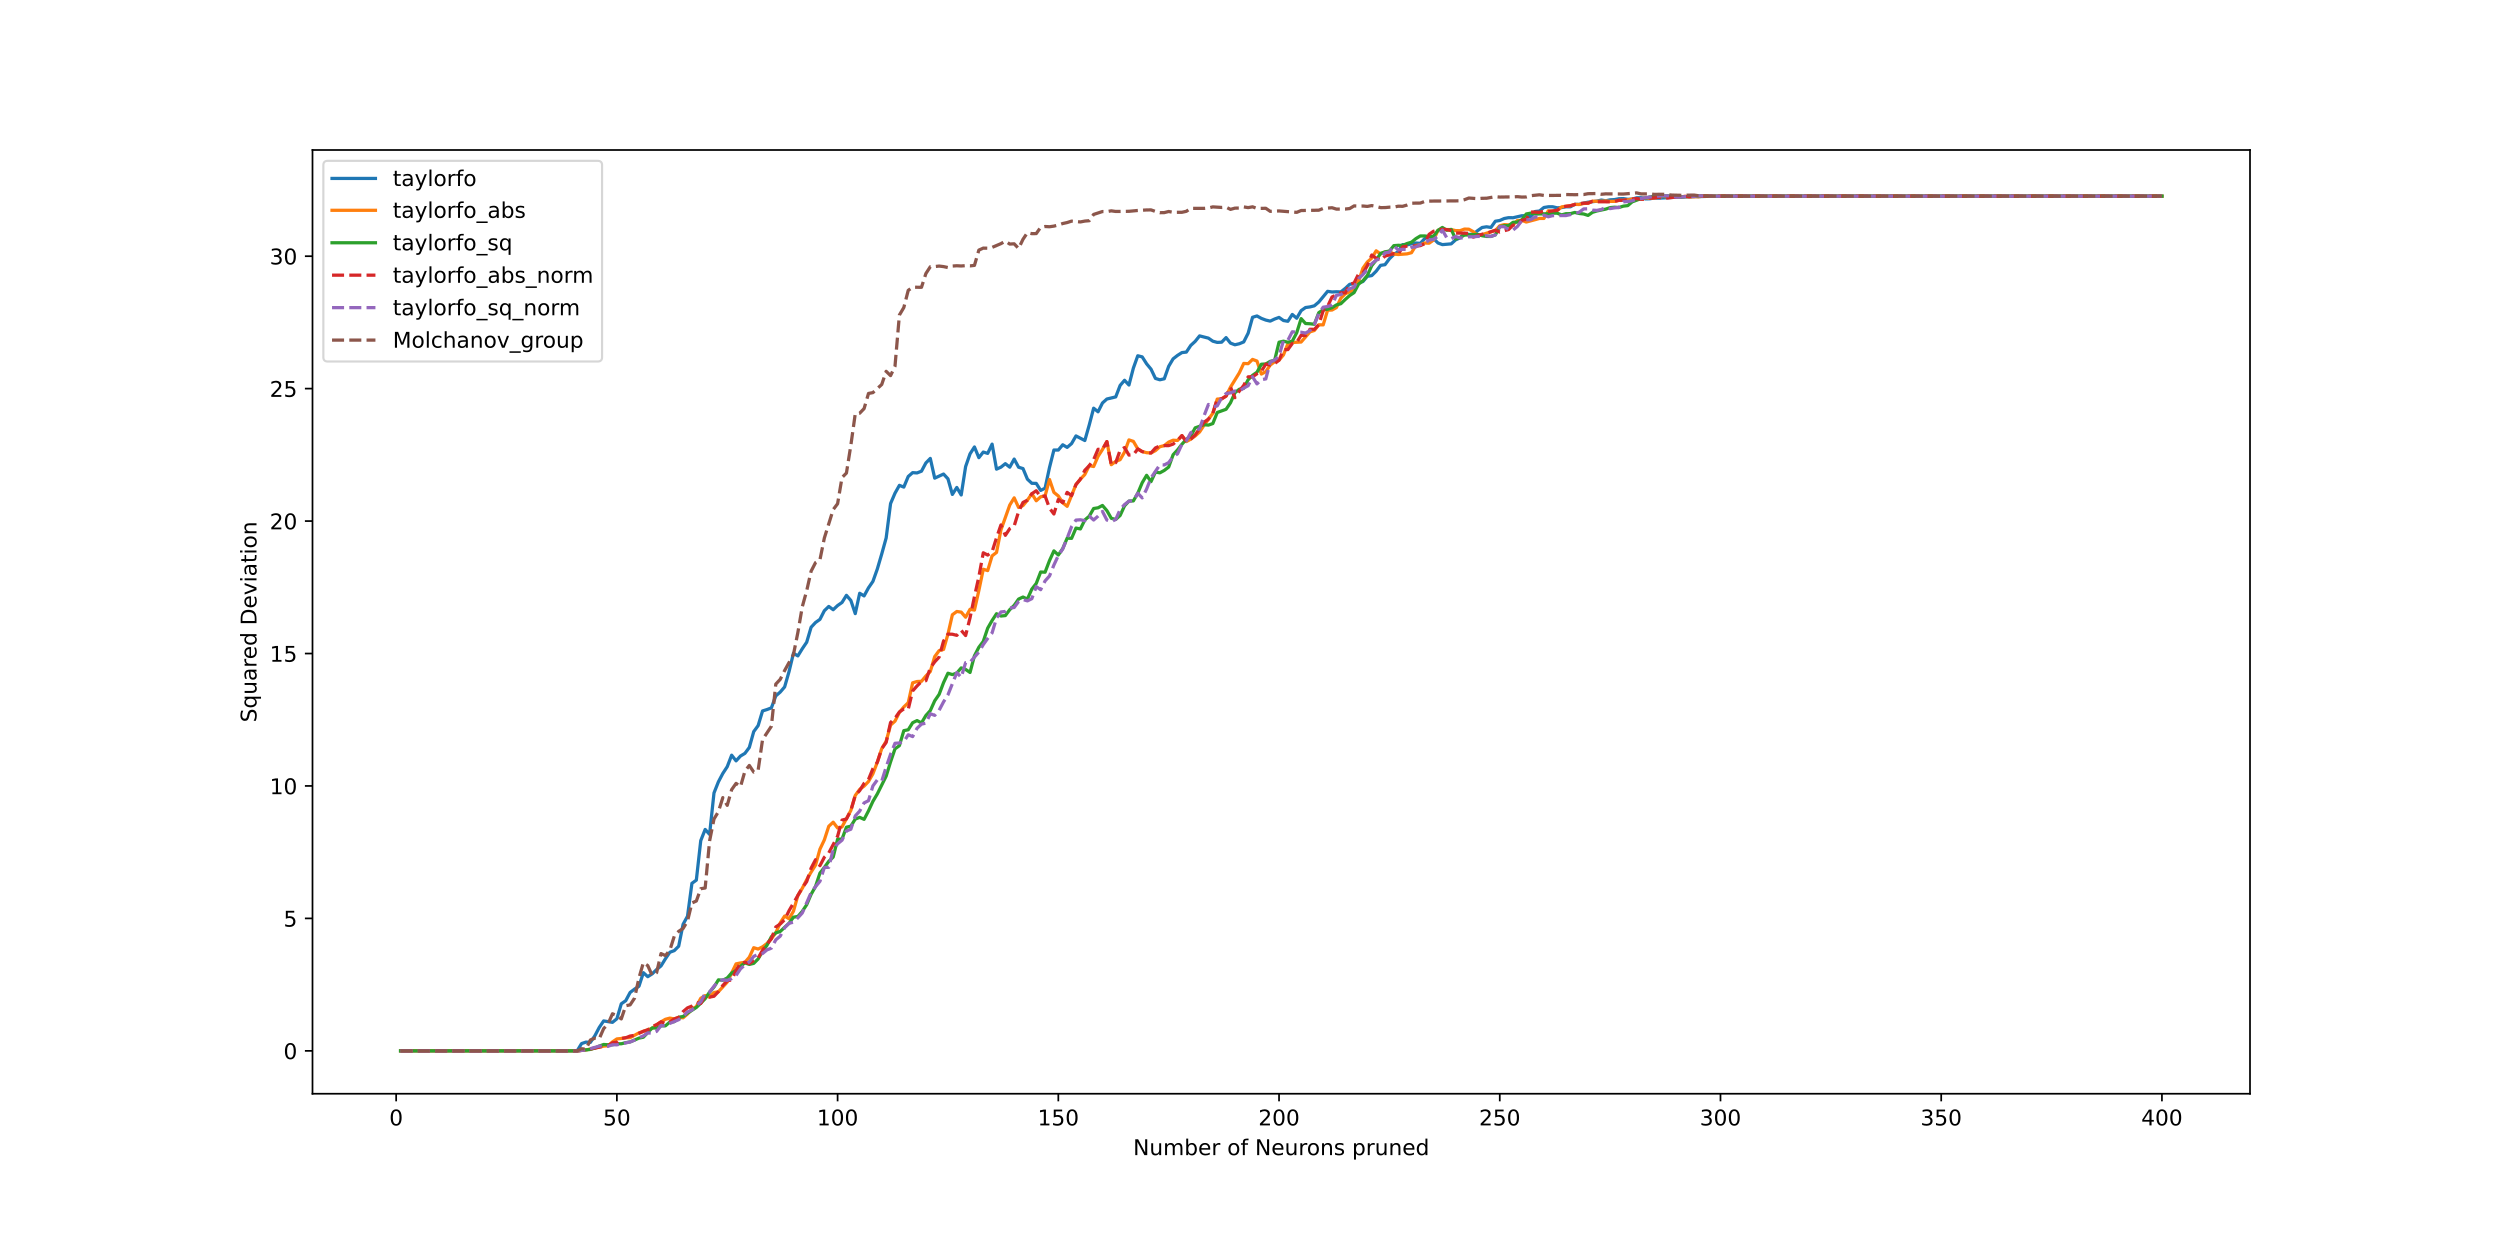 <?xml version="1.0" encoding="utf-8" standalone="no"?>
<!DOCTYPE svg PUBLIC "-//W3C//DTD SVG 1.1//EN"
  "http://www.w3.org/Graphics/SVG/1.1/DTD/svg11.dtd">
<!-- Created with matplotlib (https://matplotlib.org/) -->
<svg height="576pt" version="1.1" viewBox="0 0 1152 576" width="1152pt" xmlns="http://www.w3.org/2000/svg" xmlns:xlink="http://www.w3.org/1999/xlink">
 <defs>
  <style type="text/css">
*{stroke-linecap:butt;stroke-linejoin:round;}
  </style>
 </defs>
 <g id="figure_1">
  <g id="patch_1">
   <path d="M 0 576 
L 1152 576 
L 1152 0 
L 0 0 
z
" style="fill:#ffffff;"/>
  </g>
  <g id="axes_1">
   <g id="patch_2">
    <path d="M 144 504 
L 1036.8 504 
L 1036.8 69.12 
L 144 69.12 
z
" style="fill:#ffffff;"/>
   </g>
   <g id="matplotlib.axis_1">
    <g id="xtick_1">
     <g id="line2d_1">
      <defs>
       <path d="M 0 0 
L 0 3.5 
" id="m43a1e03ab3" style="stroke:#000000;stroke-width:0.8;"/>
      </defs>
      <g>
       <use style="stroke:#000000;stroke-width:0.8;" x="182.548" xlink:href="#m43a1e03ab3" y="504"/>
      </g>
     </g>
     <g id="text_1">
      <!-- 0 -->
      <defs>
       <path d="M 31.781 66.406 
Q 24.172 66.406 20.328 58.906 
Q 16.5 51.422 16.5 36.375 
Q 16.5 21.391 20.328 13.891 
Q 24.172 6.391 31.781 6.391 
Q 39.453 6.391 43.281 13.891 
Q 47.125 21.391 47.125 36.375 
Q 47.125 51.422 43.281 58.906 
Q 39.453 66.406 31.781 66.406 
z
M 31.781 74.219 
Q 44.047 74.219 50.516 64.516 
Q 56.984 54.828 56.984 36.375 
Q 56.984 17.969 50.516 8.266 
Q 44.047 -1.422 31.781 -1.422 
Q 19.531 -1.422 13.062 8.266 
Q 6.594 17.969 6.594 36.375 
Q 6.594 54.828 13.062 64.516 
Q 19.531 74.219 31.781 74.219 
z
" id="DejaVuSans-48"/>
      </defs>
      <g transform="translate(179.366 518.598)scale(0.1 -0.1)">
       <use xlink:href="#DejaVuSans-48"/>
      </g>
     </g>
    </g>
    <g id="xtick_2">
     <g id="line2d_2">
      <g>
       <use style="stroke:#000000;stroke-width:0.8;" x="284.256" xlink:href="#m43a1e03ab3" y="504"/>
      </g>
     </g>
     <g id="text_2">
      <!-- 50 -->
      <defs>
       <path d="M 10.797 72.906 
L 49.516 72.906 
L 49.516 64.594 
L 19.828 64.594 
L 19.828 46.734 
Q 21.969 47.469 24.109 47.828 
Q 26.266 48.188 28.422 48.188 
Q 40.625 48.188 47.75 41.5 
Q 54.891 34.812 54.891 23.391 
Q 54.891 11.625 47.562 5.094 
Q 40.234 -1.422 26.906 -1.422 
Q 22.312 -1.422 17.547 -0.641 
Q 12.797 0.141 7.719 1.703 
L 7.719 11.625 
Q 12.109 9.234 16.797 8.062 
Q 21.484 6.891 26.703 6.891 
Q 35.156 6.891 40.078 11.328 
Q 45.016 15.766 45.016 23.391 
Q 45.016 31 40.078 35.438 
Q 35.156 39.891 26.703 39.891 
Q 22.75 39.891 18.812 39.016 
Q 14.891 38.141 10.797 36.281 
z
" id="DejaVuSans-53"/>
      </defs>
      <g transform="translate(277.894 518.598)scale(0.1 -0.1)">
       <use xlink:href="#DejaVuSans-53"/>
       <use x="63.623" xlink:href="#DejaVuSans-48"/>
      </g>
     </g>
    </g>
    <g id="xtick_3">
     <g id="line2d_3">
      <g>
       <use style="stroke:#000000;stroke-width:0.8;" x="385.965" xlink:href="#m43a1e03ab3" y="504"/>
      </g>
     </g>
     <g id="text_3">
      <!-- 100 -->
      <defs>
       <path d="M 12.406 8.297 
L 28.516 8.297 
L 28.516 63.922 
L 10.984 60.406 
L 10.984 69.391 
L 28.422 72.906 
L 38.281 72.906 
L 38.281 8.297 
L 54.391 8.297 
L 54.391 0 
L 12.406 0 
z
" id="DejaVuSans-49"/>
      </defs>
      <g transform="translate(376.422 518.598)scale(0.1 -0.1)">
       <use xlink:href="#DejaVuSans-49"/>
       <use x="63.623" xlink:href="#DejaVuSans-48"/>
       <use x="127.246" xlink:href="#DejaVuSans-48"/>
      </g>
     </g>
    </g>
    <g id="xtick_4">
     <g id="line2d_4">
      <g>
       <use style="stroke:#000000;stroke-width:0.8;" x="487.674" xlink:href="#m43a1e03ab3" y="504"/>
      </g>
     </g>
     <g id="text_4">
      <!-- 150 -->
      <g transform="translate(478.13 518.598)scale(0.1 -0.1)">
       <use xlink:href="#DejaVuSans-49"/>
       <use x="63.623" xlink:href="#DejaVuSans-53"/>
       <use x="127.246" xlink:href="#DejaVuSans-48"/>
      </g>
     </g>
    </g>
    <g id="xtick_5">
     <g id="line2d_5">
      <g>
       <use style="stroke:#000000;stroke-width:0.8;" x="589.383" xlink:href="#m43a1e03ab3" y="504"/>
      </g>
     </g>
     <g id="text_5">
      <!-- 200 -->
      <defs>
       <path d="M 19.188 8.297 
L 53.609 8.297 
L 53.609 0 
L 7.328 0 
L 7.328 8.297 
Q 12.938 14.109 22.625 23.891 
Q 32.328 33.688 34.812 36.531 
Q 39.547 41.844 41.422 45.531 
Q 43.312 49.219 43.312 52.781 
Q 43.312 58.594 39.234 62.25 
Q 35.156 65.922 28.609 65.922 
Q 23.969 65.922 18.812 64.312 
Q 13.672 62.703 7.812 59.422 
L 7.812 69.391 
Q 13.766 71.781 18.938 73 
Q 24.125 74.219 28.422 74.219 
Q 39.75 74.219 46.484 68.547 
Q 53.219 62.891 53.219 53.422 
Q 53.219 48.922 51.531 44.891 
Q 49.859 40.875 45.406 35.406 
Q 44.188 33.984 37.641 27.219 
Q 31.109 20.453 19.188 8.297 
z
" id="DejaVuSans-50"/>
      </defs>
      <g transform="translate(579.839 518.598)scale(0.1 -0.1)">
       <use xlink:href="#DejaVuSans-50"/>
       <use x="63.623" xlink:href="#DejaVuSans-48"/>
       <use x="127.246" xlink:href="#DejaVuSans-48"/>
      </g>
     </g>
    </g>
    <g id="xtick_6">
     <g id="line2d_6">
      <g>
       <use style="stroke:#000000;stroke-width:0.8;" x="691.092" xlink:href="#m43a1e03ab3" y="504"/>
      </g>
     </g>
     <g id="text_6">
      <!-- 250 -->
      <g transform="translate(681.548 518.598)scale(0.1 -0.1)">
       <use xlink:href="#DejaVuSans-50"/>
       <use x="63.623" xlink:href="#DejaVuSans-53"/>
       <use x="127.246" xlink:href="#DejaVuSans-48"/>
      </g>
     </g>
    </g>
    <g id="xtick_7">
     <g id="line2d_7">
      <g>
       <use style="stroke:#000000;stroke-width:0.8;" x="792.801" xlink:href="#m43a1e03ab3" y="504"/>
      </g>
     </g>
     <g id="text_7">
      <!-- 300 -->
      <defs>
       <path d="M 40.578 39.312 
Q 47.656 37.797 51.625 33 
Q 55.609 28.219 55.609 21.188 
Q 55.609 10.406 48.188 4.484 
Q 40.766 -1.422 27.094 -1.422 
Q 22.516 -1.422 17.656 -0.516 
Q 12.797 0.391 7.625 2.203 
L 7.625 11.719 
Q 11.719 9.328 16.594 8.109 
Q 21.484 6.891 26.812 6.891 
Q 36.078 6.891 40.938 10.547 
Q 45.797 14.203 45.797 21.188 
Q 45.797 27.641 41.281 31.266 
Q 36.766 34.906 28.719 34.906 
L 20.219 34.906 
L 20.219 43.016 
L 29.109 43.016 
Q 36.375 43.016 40.234 45.922 
Q 44.094 48.828 44.094 54.297 
Q 44.094 59.906 40.109 62.906 
Q 36.141 65.922 28.719 65.922 
Q 24.656 65.922 20.016 65.031 
Q 15.375 64.156 9.812 62.312 
L 9.812 71.094 
Q 15.438 72.656 20.344 73.438 
Q 25.25 74.219 29.594 74.219 
Q 40.828 74.219 47.359 69.109 
Q 53.906 64.016 53.906 55.328 
Q 53.906 49.266 50.438 45.094 
Q 46.969 40.922 40.578 39.312 
z
" id="DejaVuSans-51"/>
      </defs>
      <g transform="translate(783.257 518.598)scale(0.1 -0.1)">
       <use xlink:href="#DejaVuSans-51"/>
       <use x="63.623" xlink:href="#DejaVuSans-48"/>
       <use x="127.246" xlink:href="#DejaVuSans-48"/>
      </g>
     </g>
    </g>
    <g id="xtick_8">
     <g id="line2d_8">
      <g>
       <use style="stroke:#000000;stroke-width:0.8;" x="894.509" xlink:href="#m43a1e03ab3" y="504"/>
      </g>
     </g>
     <g id="text_8">
      <!-- 350 -->
      <g transform="translate(884.966 518.598)scale(0.1 -0.1)">
       <use xlink:href="#DejaVuSans-51"/>
       <use x="63.623" xlink:href="#DejaVuSans-53"/>
       <use x="127.246" xlink:href="#DejaVuSans-48"/>
      </g>
     </g>
    </g>
    <g id="xtick_9">
     <g id="line2d_9">
      <g>
       <use style="stroke:#000000;stroke-width:0.8;" x="996.218" xlink:href="#m43a1e03ab3" y="504"/>
      </g>
     </g>
     <g id="text_9">
      <!-- 400 -->
      <defs>
       <path d="M 37.797 64.312 
L 12.891 25.391 
L 37.797 25.391 
z
M 35.203 72.906 
L 47.609 72.906 
L 47.609 25.391 
L 58.016 25.391 
L 58.016 17.188 
L 47.609 17.188 
L 47.609 0 
L 37.797 0 
L 37.797 17.188 
L 4.891 17.188 
L 4.891 26.703 
z
" id="DejaVuSans-52"/>
      </defs>
      <g transform="translate(986.674 518.598)scale(0.1 -0.1)">
       <use xlink:href="#DejaVuSans-52"/>
       <use x="63.623" xlink:href="#DejaVuSans-48"/>
       <use x="127.246" xlink:href="#DejaVuSans-48"/>
      </g>
     </g>
    </g>
    <g id="text_10">
     <!-- Number of Neurons pruned -->
     <defs>
      <path d="M 9.812 72.906 
L 23.094 72.906 
L 55.422 11.922 
L 55.422 72.906 
L 64.984 72.906 
L 64.984 0 
L 51.703 0 
L 19.391 60.984 
L 19.391 0 
L 9.812 0 
z
" id="DejaVuSans-78"/>
      <path d="M 8.5 21.578 
L 8.5 54.688 
L 17.484 54.688 
L 17.484 21.922 
Q 17.484 14.156 20.5 10.266 
Q 23.531 6.391 29.594 6.391 
Q 36.859 6.391 41.078 11.031 
Q 45.312 15.672 45.312 23.688 
L 45.312 54.688 
L 54.297 54.688 
L 54.297 0 
L 45.312 0 
L 45.312 8.406 
Q 42.047 3.422 37.719 1 
Q 33.406 -1.422 27.688 -1.422 
Q 18.266 -1.422 13.375 4.438 
Q 8.5 10.297 8.5 21.578 
z
M 31.109 56 
z
" id="DejaVuSans-117"/>
      <path d="M 52 44.188 
Q 55.375 50.25 60.062 53.125 
Q 64.75 56 71.094 56 
Q 79.641 56 84.281 50.016 
Q 88.922 44.047 88.922 33.016 
L 88.922 0 
L 79.891 0 
L 79.891 32.719 
Q 79.891 40.578 77.094 44.375 
Q 74.312 48.188 68.609 48.188 
Q 61.625 48.188 57.562 43.547 
Q 53.516 38.922 53.516 30.906 
L 53.516 0 
L 44.484 0 
L 44.484 32.719 
Q 44.484 40.625 41.703 44.406 
Q 38.922 48.188 33.109 48.188 
Q 26.219 48.188 22.156 43.531 
Q 18.109 38.875 18.109 30.906 
L 18.109 0 
L 9.078 0 
L 9.078 54.688 
L 18.109 54.688 
L 18.109 46.188 
Q 21.188 51.219 25.484 53.609 
Q 29.781 56 35.688 56 
Q 41.656 56 45.828 52.969 
Q 50 49.953 52 44.188 
z
" id="DejaVuSans-109"/>
      <path d="M 48.688 27.297 
Q 48.688 37.203 44.609 42.844 
Q 40.531 48.484 33.406 48.484 
Q 26.266 48.484 22.188 42.844 
Q 18.109 37.203 18.109 27.297 
Q 18.109 17.391 22.188 11.75 
Q 26.266 6.109 33.406 6.109 
Q 40.531 6.109 44.609 11.75 
Q 48.688 17.391 48.688 27.297 
z
M 18.109 46.391 
Q 20.953 51.266 25.266 53.625 
Q 29.594 56 35.594 56 
Q 45.562 56 51.781 48.094 
Q 58.016 40.188 58.016 27.297 
Q 58.016 14.406 51.781 6.484 
Q 45.562 -1.422 35.594 -1.422 
Q 29.594 -1.422 25.266 0.953 
Q 20.953 3.328 18.109 8.203 
L 18.109 0 
L 9.078 0 
L 9.078 75.984 
L 18.109 75.984 
z
" id="DejaVuSans-98"/>
      <path d="M 56.203 29.594 
L 56.203 25.203 
L 14.891 25.203 
Q 15.484 15.922 20.484 11.062 
Q 25.484 6.203 34.422 6.203 
Q 39.594 6.203 44.453 7.469 
Q 49.312 8.734 54.109 11.281 
L 54.109 2.781 
Q 49.266 0.734 44.188 -0.344 
Q 39.109 -1.422 33.891 -1.422 
Q 20.797 -1.422 13.156 6.188 
Q 5.516 13.812 5.516 26.812 
Q 5.516 40.234 12.766 48.109 
Q 20.016 56 32.328 56 
Q 43.359 56 49.781 48.891 
Q 56.203 41.797 56.203 29.594 
z
M 47.219 32.234 
Q 47.125 39.594 43.094 43.984 
Q 39.062 48.391 32.422 48.391 
Q 24.906 48.391 20.391 44.141 
Q 15.875 39.891 15.188 32.172 
z
" id="DejaVuSans-101"/>
      <path d="M 41.109 46.297 
Q 39.594 47.172 37.812 47.578 
Q 36.031 48 33.891 48 
Q 26.266 48 22.188 43.047 
Q 18.109 38.094 18.109 28.812 
L 18.109 0 
L 9.078 0 
L 9.078 54.688 
L 18.109 54.688 
L 18.109 46.188 
Q 20.953 51.172 25.484 53.578 
Q 30.031 56 36.531 56 
Q 37.453 56 38.578 55.875 
Q 39.703 55.766 41.062 55.516 
z
" id="DejaVuSans-114"/>
      <path id="DejaVuSans-32"/>
      <path d="M 30.609 48.391 
Q 23.391 48.391 19.188 42.75 
Q 14.984 37.109 14.984 27.297 
Q 14.984 17.484 19.156 11.844 
Q 23.344 6.203 30.609 6.203 
Q 37.797 6.203 41.984 11.859 
Q 46.188 17.531 46.188 27.297 
Q 46.188 37.016 41.984 42.703 
Q 37.797 48.391 30.609 48.391 
z
M 30.609 56 
Q 42.328 56 49.016 48.375 
Q 55.719 40.766 55.719 27.297 
Q 55.719 13.875 49.016 6.219 
Q 42.328 -1.422 30.609 -1.422 
Q 18.844 -1.422 12.172 6.219 
Q 5.516 13.875 5.516 27.297 
Q 5.516 40.766 12.172 48.375 
Q 18.844 56 30.609 56 
z
" id="DejaVuSans-111"/>
      <path d="M 37.109 75.984 
L 37.109 68.5 
L 28.516 68.5 
Q 23.688 68.5 21.797 66.547 
Q 19.922 64.594 19.922 59.516 
L 19.922 54.688 
L 34.719 54.688 
L 34.719 47.703 
L 19.922 47.703 
L 19.922 0 
L 10.891 0 
L 10.891 47.703 
L 2.297 47.703 
L 2.297 54.688 
L 10.891 54.688 
L 10.891 58.5 
Q 10.891 67.625 15.141 71.797 
Q 19.391 75.984 28.609 75.984 
z
" id="DejaVuSans-102"/>
      <path d="M 54.891 33.016 
L 54.891 0 
L 45.906 0 
L 45.906 32.719 
Q 45.906 40.484 42.875 44.328 
Q 39.844 48.188 33.797 48.188 
Q 26.516 48.188 22.312 43.547 
Q 18.109 38.922 18.109 30.906 
L 18.109 0 
L 9.078 0 
L 9.078 54.688 
L 18.109 54.688 
L 18.109 46.188 
Q 21.344 51.125 25.703 53.562 
Q 30.078 56 35.797 56 
Q 45.219 56 50.047 50.172 
Q 54.891 44.344 54.891 33.016 
z
" id="DejaVuSans-110"/>
      <path d="M 44.281 53.078 
L 44.281 44.578 
Q 40.484 46.531 36.375 47.5 
Q 32.281 48.484 27.875 48.484 
Q 21.188 48.484 17.844 46.438 
Q 14.5 44.391 14.5 40.281 
Q 14.5 37.156 16.891 35.375 
Q 19.281 33.594 26.516 31.984 
L 29.594 31.297 
Q 39.156 29.25 43.188 25.516 
Q 47.219 21.781 47.219 15.094 
Q 47.219 7.469 41.188 3.016 
Q 35.156 -1.422 24.609 -1.422 
Q 20.219 -1.422 15.453 -0.562 
Q 10.688 0.297 5.422 2 
L 5.422 11.281 
Q 10.406 8.688 15.234 7.391 
Q 20.062 6.109 24.812 6.109 
Q 31.156 6.109 34.562 8.281 
Q 37.984 10.453 37.984 14.406 
Q 37.984 18.062 35.516 20.016 
Q 33.062 21.969 24.703 23.781 
L 21.578 24.516 
Q 13.234 26.266 9.516 29.906 
Q 5.812 33.547 5.812 39.891 
Q 5.812 47.609 11.281 51.797 
Q 16.75 56 26.812 56 
Q 31.781 56 36.172 55.266 
Q 40.578 54.547 44.281 53.078 
z
" id="DejaVuSans-115"/>
      <path d="M 18.109 8.203 
L 18.109 -20.797 
L 9.078 -20.797 
L 9.078 54.688 
L 18.109 54.688 
L 18.109 46.391 
Q 20.953 51.266 25.266 53.625 
Q 29.594 56 35.594 56 
Q 45.562 56 51.781 48.094 
Q 58.016 40.188 58.016 27.297 
Q 58.016 14.406 51.781 6.484 
Q 45.562 -1.422 35.594 -1.422 
Q 29.594 -1.422 25.266 0.953 
Q 20.953 3.328 18.109 8.203 
z
M 48.688 27.297 
Q 48.688 37.203 44.609 42.844 
Q 40.531 48.484 33.406 48.484 
Q 26.266 48.484 22.188 42.844 
Q 18.109 37.203 18.109 27.297 
Q 18.109 17.391 22.188 11.75 
Q 26.266 6.109 33.406 6.109 
Q 40.531 6.109 44.609 11.75 
Q 48.688 17.391 48.688 27.297 
z
" id="DejaVuSans-112"/>
      <path d="M 45.406 46.391 
L 45.406 75.984 
L 54.391 75.984 
L 54.391 0 
L 45.406 0 
L 45.406 8.203 
Q 42.578 3.328 38.25 0.953 
Q 33.938 -1.422 27.875 -1.422 
Q 17.969 -1.422 11.734 6.484 
Q 5.516 14.406 5.516 27.297 
Q 5.516 40.188 11.734 48.094 
Q 17.969 56 27.875 56 
Q 33.938 56 38.25 53.625 
Q 42.578 51.266 45.406 46.391 
z
M 14.797 27.297 
Q 14.797 17.391 18.875 11.75 
Q 22.953 6.109 30.078 6.109 
Q 37.203 6.109 41.297 11.75 
Q 45.406 17.391 45.406 27.297 
Q 45.406 37.203 41.297 42.844 
Q 37.203 48.484 30.078 48.484 
Q 22.953 48.484 18.875 42.844 
Q 14.797 37.203 14.797 27.297 
z
" id="DejaVuSans-100"/>
     </defs>
     <g transform="translate(522.148 532.277)scale(0.1 -0.1)">
      <use xlink:href="#DejaVuSans-78"/>
      <use x="74.805" xlink:href="#DejaVuSans-117"/>
      <use x="138.184" xlink:href="#DejaVuSans-109"/>
      <use x="235.596" xlink:href="#DejaVuSans-98"/>
      <use x="299.072" xlink:href="#DejaVuSans-101"/>
      <use x="360.596" xlink:href="#DejaVuSans-114"/>
      <use x="401.709" xlink:href="#DejaVuSans-32"/>
      <use x="433.496" xlink:href="#DejaVuSans-111"/>
      <use x="494.678" xlink:href="#DejaVuSans-102"/>
      <use x="529.883" xlink:href="#DejaVuSans-32"/>
      <use x="561.67" xlink:href="#DejaVuSans-78"/>
      <use x="636.475" xlink:href="#DejaVuSans-101"/>
      <use x="697.998" xlink:href="#DejaVuSans-117"/>
      <use x="761.377" xlink:href="#DejaVuSans-114"/>
      <use x="800.24" xlink:href="#DejaVuSans-111"/>
      <use x="861.422" xlink:href="#DejaVuSans-110"/>
      <use x="924.801" xlink:href="#DejaVuSans-115"/>
      <use x="976.9" xlink:href="#DejaVuSans-32"/>
      <use x="1008.688" xlink:href="#DejaVuSans-112"/>
      <use x="1072.164" xlink:href="#DejaVuSans-114"/>
      <use x="1113.277" xlink:href="#DejaVuSans-117"/>
      <use x="1176.656" xlink:href="#DejaVuSans-110"/>
      <use x="1240.035" xlink:href="#DejaVuSans-101"/>
      <use x="1301.559" xlink:href="#DejaVuSans-100"/>
     </g>
    </g>
   </g>
   <g id="matplotlib.axis_2">
    <g id="ytick_1">
     <g id="line2d_10">
      <defs>
       <path d="M 0 0 
L -3.5 0 
" id="mb653269448" style="stroke:#000000;stroke-width:0.8;"/>
      </defs>
      <g>
       <use style="stroke:#000000;stroke-width:0.8;" x="144" xlink:href="#mb653269448" y="484.233"/>
      </g>
     </g>
     <g id="text_11">
      <!-- 0 -->
      <g transform="translate(130.637 488.032)scale(0.1 -0.1)">
       <use xlink:href="#DejaVuSans-48"/>
      </g>
     </g>
    </g>
    <g id="ytick_2">
     <g id="line2d_11">
      <g>
       <use style="stroke:#000000;stroke-width:0.8;" x="144" xlink:href="#mb653269448" y="423.202"/>
      </g>
     </g>
     <g id="text_12">
      <!-- 5 -->
      <g transform="translate(130.637 427.001)scale(0.1 -0.1)">
       <use xlink:href="#DejaVuSans-53"/>
      </g>
     </g>
    </g>
    <g id="ytick_3">
     <g id="line2d_12">
      <g>
       <use style="stroke:#000000;stroke-width:0.8;" x="144" xlink:href="#mb653269448" y="362.171"/>
      </g>
     </g>
     <g id="text_13">
      <!-- 10 -->
      <g transform="translate(124.275 365.97)scale(0.1 -0.1)">
       <use xlink:href="#DejaVuSans-49"/>
       <use x="63.623" xlink:href="#DejaVuSans-48"/>
      </g>
     </g>
    </g>
    <g id="ytick_4">
     <g id="line2d_13">
      <g>
       <use style="stroke:#000000;stroke-width:0.8;" x="144" xlink:href="#mb653269448" y="301.14"/>
      </g>
     </g>
     <g id="text_14">
      <!-- 15 -->
      <g transform="translate(124.275 304.939)scale(0.1 -0.1)">
       <use xlink:href="#DejaVuSans-49"/>
       <use x="63.623" xlink:href="#DejaVuSans-53"/>
      </g>
     </g>
    </g>
    <g id="ytick_5">
     <g id="line2d_14">
      <g>
       <use style="stroke:#000000;stroke-width:0.8;" x="144" xlink:href="#mb653269448" y="240.109"/>
      </g>
     </g>
     <g id="text_15">
      <!-- 20 -->
      <g transform="translate(124.275 243.908)scale(0.1 -0.1)">
       <use xlink:href="#DejaVuSans-50"/>
       <use x="63.623" xlink:href="#DejaVuSans-48"/>
      </g>
     </g>
    </g>
    <g id="ytick_6">
     <g id="line2d_15">
      <g>
       <use style="stroke:#000000;stroke-width:0.8;" x="144" xlink:href="#mb653269448" y="179.078"/>
      </g>
     </g>
     <g id="text_16">
      <!-- 25 -->
      <g transform="translate(124.275 182.877)scale(0.1 -0.1)">
       <use xlink:href="#DejaVuSans-50"/>
       <use x="63.623" xlink:href="#DejaVuSans-53"/>
      </g>
     </g>
    </g>
    <g id="ytick_7">
     <g id="line2d_16">
      <g>
       <use style="stroke:#000000;stroke-width:0.8;" x="144" xlink:href="#mb653269448" y="118.046"/>
      </g>
     </g>
     <g id="text_17">
      <!-- 30 -->
      <g transform="translate(124.275 121.846)scale(0.1 -0.1)">
       <use xlink:href="#DejaVuSans-51"/>
       <use x="63.623" xlink:href="#DejaVuSans-48"/>
      </g>
     </g>
    </g>
    <g id="text_18">
     <!-- Squared Deviation -->
     <defs>
      <path d="M 53.516 70.516 
L 53.516 60.891 
Q 47.906 63.578 42.922 64.891 
Q 37.938 66.219 33.297 66.219 
Q 25.25 66.219 20.875 63.094 
Q 16.5 59.969 16.5 54.203 
Q 16.5 49.359 19.406 46.891 
Q 22.312 44.438 30.422 42.922 
L 36.375 41.703 
Q 47.406 39.594 52.656 34.297 
Q 57.906 29 57.906 20.125 
Q 57.906 9.516 50.797 4.047 
Q 43.703 -1.422 29.984 -1.422 
Q 24.812 -1.422 18.969 -0.25 
Q 13.141 0.922 6.891 3.219 
L 6.891 13.375 
Q 12.891 10.016 18.656 8.297 
Q 24.422 6.594 29.984 6.594 
Q 38.422 6.594 43.016 9.906 
Q 47.609 13.234 47.609 19.391 
Q 47.609 24.75 44.312 27.781 
Q 41.016 30.812 33.5 32.328 
L 27.484 33.5 
Q 16.453 35.688 11.516 40.375 
Q 6.594 45.062 6.594 53.422 
Q 6.594 63.094 13.406 68.656 
Q 20.219 74.219 32.172 74.219 
Q 37.312 74.219 42.625 73.281 
Q 47.953 72.359 53.516 70.516 
z
" id="DejaVuSans-83"/>
      <path d="M 14.797 27.297 
Q 14.797 17.391 18.875 11.75 
Q 22.953 6.109 30.078 6.109 
Q 37.203 6.109 41.297 11.75 
Q 45.406 17.391 45.406 27.297 
Q 45.406 37.203 41.297 42.844 
Q 37.203 48.484 30.078 48.484 
Q 22.953 48.484 18.875 42.844 
Q 14.797 37.203 14.797 27.297 
z
M 45.406 8.203 
Q 42.578 3.328 38.25 0.953 
Q 33.938 -1.422 27.875 -1.422 
Q 17.969 -1.422 11.734 6.484 
Q 5.516 14.406 5.516 27.297 
Q 5.516 40.188 11.734 48.094 
Q 17.969 56 27.875 56 
Q 33.938 56 38.25 53.625 
Q 42.578 51.266 45.406 46.391 
L 45.406 54.688 
L 54.391 54.688 
L 54.391 -20.797 
L 45.406 -20.797 
z
" id="DejaVuSans-113"/>
      <path d="M 34.281 27.484 
Q 23.391 27.484 19.188 25 
Q 14.984 22.516 14.984 16.5 
Q 14.984 11.719 18.141 8.906 
Q 21.297 6.109 26.703 6.109 
Q 34.188 6.109 38.703 11.406 
Q 43.219 16.703 43.219 25.484 
L 43.219 27.484 
z
M 52.203 31.203 
L 52.203 0 
L 43.219 0 
L 43.219 8.297 
Q 40.141 3.328 35.547 0.953 
Q 30.953 -1.422 24.312 -1.422 
Q 15.922 -1.422 10.953 3.297 
Q 6 8.016 6 15.922 
Q 6 25.141 12.172 29.828 
Q 18.359 34.516 30.609 34.516 
L 43.219 34.516 
L 43.219 35.406 
Q 43.219 41.609 39.141 45 
Q 35.062 48.391 27.688 48.391 
Q 23 48.391 18.547 47.266 
Q 14.109 46.141 10.016 43.891 
L 10.016 52.203 
Q 14.938 54.109 19.578 55.047 
Q 24.219 56 28.609 56 
Q 40.484 56 46.344 49.844 
Q 52.203 43.703 52.203 31.203 
z
" id="DejaVuSans-97"/>
      <path d="M 19.672 64.797 
L 19.672 8.109 
L 31.594 8.109 
Q 46.688 8.109 53.688 14.938 
Q 60.688 21.781 60.688 36.531 
Q 60.688 51.172 53.688 57.984 
Q 46.688 64.797 31.594 64.797 
z
M 9.812 72.906 
L 30.078 72.906 
Q 51.266 72.906 61.172 64.094 
Q 71.094 55.281 71.094 36.531 
Q 71.094 17.672 61.125 8.828 
Q 51.172 0 30.078 0 
L 9.812 0 
z
" id="DejaVuSans-68"/>
      <path d="M 2.984 54.688 
L 12.5 54.688 
L 29.594 8.797 
L 46.688 54.688 
L 56.203 54.688 
L 35.688 0 
L 23.484 0 
z
" id="DejaVuSans-118"/>
      <path d="M 9.422 54.688 
L 18.406 54.688 
L 18.406 0 
L 9.422 0 
z
M 9.422 75.984 
L 18.406 75.984 
L 18.406 64.594 
L 9.422 64.594 
z
" id="DejaVuSans-105"/>
      <path d="M 18.312 70.219 
L 18.312 54.688 
L 36.812 54.688 
L 36.812 47.703 
L 18.312 47.703 
L 18.312 18.016 
Q 18.312 11.328 20.141 9.422 
Q 21.969 7.516 27.594 7.516 
L 36.812 7.516 
L 36.812 0 
L 27.594 0 
Q 17.188 0 13.234 3.875 
Q 9.281 7.766 9.281 18.016 
L 9.281 47.703 
L 2.688 47.703 
L 2.688 54.688 
L 9.281 54.688 
L 9.281 70.219 
z
" id="DejaVuSans-116"/>
     </defs>
     <g transform="translate(118.195 332.84)rotate(-90)scale(0.1 -0.1)">
      <use xlink:href="#DejaVuSans-83"/>
      <use x="63.477" xlink:href="#DejaVuSans-113"/>
      <use x="126.953" xlink:href="#DejaVuSans-117"/>
      <use x="190.332" xlink:href="#DejaVuSans-97"/>
      <use x="251.611" xlink:href="#DejaVuSans-114"/>
      <use x="290.475" xlink:href="#DejaVuSans-101"/>
      <use x="351.998" xlink:href="#DejaVuSans-100"/>
      <use x="415.475" xlink:href="#DejaVuSans-32"/>
      <use x="447.262" xlink:href="#DejaVuSans-68"/>
      <use x="524.264" xlink:href="#DejaVuSans-101"/>
      <use x="585.787" xlink:href="#DejaVuSans-118"/>
      <use x="644.967" xlink:href="#DejaVuSans-105"/>
      <use x="672.75" xlink:href="#DejaVuSans-97"/>
      <use x="734.029" xlink:href="#DejaVuSans-116"/>
      <use x="773.238" xlink:href="#DejaVuSans-105"/>
      <use x="801.021" xlink:href="#DejaVuSans-111"/>
      <use x="862.203" xlink:href="#DejaVuSans-110"/>
     </g>
    </g>
   </g>
   <g id="line2d_17">
    <path clip-path="url(#p258d7eea81)" d="M 184.582 484.233 
L 265.949 484.233 
L 267.983 480.878 
L 270.017 480.198 
L 272.051 480.332 
L 274.086 477.328 
L 276.12 473.481 
L 278.154 470.446 
L 282.222 471.095 
L 284.256 469.446 
L 286.291 462.537 
L 288.325 461.134 
L 290.359 457.331 
L 292.393 455.774 
L 294.427 454.482 
L 296.462 448.22 
L 298.496 450.047 
L 300.53 448.744 
L 302.564 446.775 
L 304.598 445.085 
L 306.632 441.792 
L 308.667 438.797 
L 310.701 438.046 
L 312.735 436.013 
L 314.769 425.902 
L 316.803 422.205 
L 318.837 407.038 
L 320.872 405.559 
L 322.906 387.359 
L 324.94 382.21 
L 326.974 384.476 
L 329.008 365.39 
L 331.043 360.256 
L 333.077 356.4 
L 335.111 353.287 
L 337.145 347.993 
L 339.179 350.597 
L 341.213 348.381 
L 343.248 347.151 
L 345.282 344.432 
L 347.316 337.124 
L 349.35 334.351 
L 351.384 327.596 
L 353.418 326.967 
L 355.453 326.19 
L 357.487 320.666 
L 359.521 318.914 
L 361.555 316.539 
L 363.589 309.46 
L 365.624 301.023 
L 367.658 302.236 
L 369.692 298.929 
L 371.726 295.929 
L 373.76 289.031 
L 375.794 286.85 
L 377.829 285.403 
L 379.863 281.416 
L 381.897 279.453 
L 383.931 280.95 
L 385.965 279.038 
L 387.999 277.613 
L 390.034 274.33 
L 392.068 276.684 
L 394.102 282.753 
L 396.136 273.378 
L 398.17 274.59 
L 400.205 270.864 
L 402.239 267.907 
L 404.273 262.177 
L 406.307 255.251 
L 408.341 247.896 
L 410.375 232.034 
L 412.41 227.268 
L 414.444 223.653 
L 416.478 224.451 
L 418.512 219.562 
L 420.546 217.799 
L 422.58 217.921 
L 424.615 217.126 
L 426.649 213.319 
L 428.683 211.246 
L 430.717 220.33 
L 434.786 218.445 
L 436.82 220.641 
L 438.854 227.832 
L 440.888 224.622 
L 442.922 228.079 
L 444.956 214.993 
L 446.991 209.141 
L 449.025 205.961 
L 451.059 210.887 
L 453.093 208.311 
L 455.127 208.913 
L 457.161 204.659 
L 459.196 216.184 
L 461.23 215.27 
L 463.264 213.66 
L 465.298 215.274 
L 467.332 211.543 
L 469.367 215.292 
L 471.401 215.924 
L 473.435 220.809 
L 475.469 222.7 
L 477.503 222.748 
L 479.537 225.982 
L 481.572 224.965 
L 483.606 215.444 
L 485.64 207.368 
L 487.674 207.388 
L 489.708 204.958 
L 491.742 206.149 
L 493.777 204.407 
L 495.811 200.876 
L 499.879 202.986 
L 501.913 195.849 
L 503.948 188.094 
L 505.982 189.747 
L 508.016 185.692 
L 510.05 183.862 
L 514.118 182.895 
L 516.153 177.609 
L 518.187 175.235 
L 520.221 177.411 
L 522.255 169.622 
L 524.289 163.939 
L 526.323 164.449 
L 528.358 167.645 
L 530.392 170.108 
L 532.426 174.374 
L 534.46 175.004 
L 536.494 174.544 
L 538.529 168.791 
L 540.563 165.36 
L 542.597 163.77 
L 544.631 162.472 
L 546.665 162.242 
L 548.699 159.176 
L 550.734 157.311 
L 552.768 154.776 
L 556.836 155.812 
L 558.87 157.221 
L 560.904 157.779 
L 562.939 157.674 
L 564.973 155.573 
L 567.007 158.112 
L 569.041 158.875 
L 571.075 158.402 
L 573.11 157.557 
L 575.144 153.533 
L 577.178 146.208 
L 579.212 145.594 
L 581.246 146.717 
L 583.28 147.493 
L 585.315 147.97 
L 587.349 147.006 
L 589.383 146.269 
L 591.417 147.691 
L 593.451 148.049 
L 595.485 144.9 
L 597.52 146.644 
L 599.554 143.152 
L 601.588 141.71 
L 603.622 141.435 
L 605.656 140.918 
L 607.69 139.18 
L 611.759 134.245 
L 613.793 134.539 
L 615.827 134.44 
L 617.861 134.525 
L 619.896 132.89 
L 621.93 131.004 
L 623.964 130.746 
L 628.032 129.742 
L 630.066 127.326 
L 632.101 126.991 
L 634.135 124.967 
L 636.169 122.279 
L 638.203 121.968 
L 640.237 119.245 
L 642.271 117.247 
L 644.306 115.944 
L 646.34 112.72 
L 648.374 112.849 
L 650.408 112.354 
L 652.442 111.982 
L 654.477 112.132 
L 656.511 109.957 
L 658.545 109.082 
L 660.579 109.952 
L 662.613 111.961 
L 664.647 112.722 
L 668.716 112.372 
L 670.75 110.521 
L 672.784 109.626 
L 674.818 107.531 
L 676.852 108.071 
L 678.887 107.876 
L 680.921 106.257 
L 682.955 104.831 
L 684.989 104.506 
L 687.023 104.803 
L 689.058 101.941 
L 691.092 101.601 
L 693.126 100.696 
L 695.16 100.304 
L 697.194 100.337 
L 701.263 99.412 
L 703.297 99.4 
L 705.331 99.797 
L 707.365 97.473 
L 709.399 97.242 
L 711.433 95.614 
L 713.468 95.289 
L 715.502 95.287 
L 717.536 95.767 
L 719.57 95.658 
L 721.604 95.285 
L 723.639 95.285 
L 725.673 94.145 
L 727.707 94.202 
L 729.741 93.583 
L 731.775 93.169 
L 735.844 92.706 
L 737.878 92.176 
L 739.912 92.546 
L 741.946 92.079 
L 743.98 91.966 
L 746.014 91.567 
L 748.049 91.508 
L 750.083 91.847 
L 752.117 91.775 
L 754.151 91.15 
L 756.185 91.109 
L 758.22 91.644 
L 760.254 91.59 
L 762.288 91.239 
L 764.322 91.33 
L 768.39 91.093 
L 780.595 90.475 
L 782.63 90.608 
L 788.732 90.418 
L 790.766 90.494 
L 794.835 90.397 
L 996.218 90.397 
L 996.218 90.397 
" style="fill:none;stroke:#1f77b4;stroke-linecap:square;stroke-width:1.5;"/>
   </g>
   <g id="line2d_18">
    <path clip-path="url(#p258d7eea81)" d="M 184.582 484.233 
L 265.949 484.233 
L 270.017 483.803 
L 274.086 482.956 
L 278.154 482.061 
L 280.188 481.88 
L 282.222 480.108 
L 284.256 478.735 
L 286.291 478.539 
L 288.325 478.193 
L 290.359 478.14 
L 294.427 475.955 
L 298.496 474.493 
L 300.53 473.866 
L 302.564 472.191 
L 304.598 470.86 
L 306.632 469.688 
L 308.667 469.146 
L 310.701 469.511 
L 312.735 468.801 
L 314.769 468.997 
L 316.803 467.247 
L 318.837 465.029 
L 320.872 463.846 
L 322.906 459.998 
L 324.94 458.78 
L 326.974 459.458 
L 329.008 457.351 
L 331.043 456.977 
L 335.111 452.544 
L 339.179 444.154 
L 341.213 443.729 
L 343.248 443.436 
L 345.282 441.099 
L 347.316 436.706 
L 349.35 437.321 
L 351.384 436.298 
L 353.418 434.769 
L 355.453 432.562 
L 357.487 429.8 
L 359.521 425.281 
L 361.555 422.114 
L 363.589 423.361 
L 365.624 419.891 
L 367.658 412.615 
L 369.692 409.328 
L 371.726 405.359 
L 373.76 401.861 
L 375.794 398.649 
L 377.829 391.29 
L 379.863 387.008 
L 381.897 380.742 
L 383.931 378.867 
L 385.965 381.529 
L 387.999 381.029 
L 392.068 373.473 
L 394.102 366.53 
L 396.136 363.751 
L 398.17 362.243 
L 400.205 360.109 
L 402.239 356.547 
L 404.273 351.222 
L 406.307 344.96 
L 408.341 341.548 
L 410.375 334.119 
L 412.41 332.296 
L 414.444 328.257 
L 416.478 325.766 
L 418.512 323.817 
L 420.546 314.646 
L 422.58 314.041 
L 424.615 313.954 
L 426.649 311.5 
L 428.683 309.439 
L 430.717 302.561 
L 432.751 299.807 
L 434.786 299.256 
L 436.82 292.177 
L 438.854 283.284 
L 440.888 281.772 
L 442.922 282.062 
L 444.956 284.414 
L 446.991 280.766 
L 449.025 281.115 
L 451.059 272.094 
L 453.093 262.31 
L 455.127 262.922 
L 457.161 256.137 
L 459.196 254.559 
L 461.23 244.196 
L 465.298 232.73 
L 467.332 229.412 
L 469.367 233.841 
L 471.401 232.966 
L 473.435 230.489 
L 475.469 227.509 
L 477.503 230.751 
L 479.537 228.918 
L 481.572 228.515 
L 483.606 220.938 
L 485.64 226.888 
L 487.674 228.541 
L 489.708 231.649 
L 491.742 233.313 
L 495.811 223.276 
L 497.845 220.803 
L 499.879 218.659 
L 501.913 214.591 
L 503.948 214.963 
L 505.982 210.288 
L 508.016 207.124 
L 510.05 203.483 
L 512.084 214.128 
L 514.118 212.628 
L 516.153 211.817 
L 518.187 208.324 
L 520.221 202.709 
L 522.255 203.386 
L 524.289 206.857 
L 526.323 208.089 
L 528.358 208.596 
L 530.392 208.733 
L 532.426 207.643 
L 534.46 205.851 
L 536.494 205.341 
L 538.529 203.714 
L 540.563 202.852 
L 542.597 202.977 
L 544.631 200.723 
L 546.665 203.489 
L 548.699 202.358 
L 550.734 200.898 
L 552.768 199.064 
L 554.802 195.95 
L 558.87 190.44 
L 560.904 183.895 
L 562.939 183.783 
L 564.973 182.512 
L 567.007 178.407 
L 571.075 171.81 
L 573.11 167.466 
L 575.144 167.59 
L 577.178 165.618 
L 579.212 166.37 
L 581.246 172.364 
L 583.28 171.266 
L 585.315 168.224 
L 587.349 166.699 
L 589.383 165.974 
L 591.417 163.534 
L 593.451 158.402 
L 595.485 157.812 
L 599.554 157.609 
L 603.622 152.927 
L 605.656 152.288 
L 607.69 149.653 
L 609.725 149.706 
L 611.759 142.945 
L 613.793 142.865 
L 615.827 141.712 
L 617.861 137.383 
L 619.896 135.346 
L 623.964 133.65 
L 625.998 129.68 
L 628.032 123.611 
L 630.066 120.735 
L 632.101 118.941 
L 634.135 115.571 
L 636.169 117.024 
L 638.203 116.164 
L 640.237 115.815 
L 642.271 117.072 
L 644.306 117.274 
L 648.374 116.98 
L 650.408 116.45 
L 652.442 113.115 
L 654.477 112.848 
L 656.511 111.977 
L 658.545 112.074 
L 660.579 110.594 
L 662.613 106.127 
L 664.647 105.774 
L 668.716 105.789 
L 670.75 106.266 
L 672.784 106.303 
L 674.818 105.558 
L 676.852 105.615 
L 678.887 106.745 
L 680.921 108.549 
L 682.955 108.11 
L 687.023 106.819 
L 689.058 106.245 
L 691.092 104.031 
L 693.126 103.506 
L 695.16 103.627 
L 697.194 103.627 
L 699.228 101.602 
L 701.263 101.541 
L 703.297 102.32 
L 707.365 101.231 
L 709.399 100.648 
L 711.433 100.66 
L 713.468 97.128 
L 715.502 97.38 
L 717.536 96.939 
L 719.57 95.353 
L 721.604 95.019 
L 723.639 94.801 
L 725.673 94.218 
L 727.707 94.217 
L 729.741 93.767 
L 731.775 93.633 
L 733.809 92.74 
L 737.878 92.74 
L 739.912 92.605 
L 741.946 92.791 
L 743.98 92.8 
L 746.014 92.304 
L 748.049 92.335 
L 750.083 92.106 
L 752.117 91.73 
L 754.151 91.959 
L 756.185 91.806 
L 758.22 91.25 
L 760.254 91.301 
L 762.288 91.194 
L 764.322 90.908 
L 766.356 90.456 
L 768.39 90.771 
L 770.425 90.63 
L 774.493 90.722 
L 776.527 90.496 
L 778.561 90.694 
L 782.63 90.684 
L 784.664 90.361 
L 786.698 90.305 
L 790.766 90.397 
L 996.218 90.397 
L 996.218 90.397 
" style="fill:none;stroke:#ff7f0e;stroke-linecap:square;stroke-width:1.5;"/>
   </g>
   <g id="line2d_19">
    <path clip-path="url(#p258d7eea81)" d="M 184.582 484.233 
L 265.949 484.233 
L 272.051 483.559 
L 274.086 482.956 
L 276.12 482.049 
L 278.154 481.299 
L 280.188 481.423 
L 282.222 481.434 
L 284.256 480.984 
L 286.291 480.97 
L 288.325 480.474 
L 290.359 480.118 
L 294.427 478.373 
L 296.462 477.953 
L 300.53 473.651 
L 302.564 473.761 
L 304.598 472.728 
L 306.632 472.693 
L 308.667 470.969 
L 310.701 470.798 
L 312.735 468.763 
L 314.769 468.393 
L 316.803 466.872 
L 320.872 464.229 
L 322.906 462.293 
L 324.94 460.186 
L 326.974 457.159 
L 329.008 454.827 
L 331.043 451.512 
L 333.077 451.693 
L 335.111 450.642 
L 337.145 448.35 
L 339.179 447.226 
L 341.213 445.236 
L 343.248 443.685 
L 345.282 444.402 
L 347.316 443.927 
L 349.35 441.869 
L 351.384 438.388 
L 353.418 435.601 
L 355.453 431.642 
L 357.487 429.862 
L 359.521 429.211 
L 363.589 425.444 
L 365.624 422.641 
L 367.658 422.295 
L 369.692 419.952 
L 371.726 416.878 
L 373.76 412.105 
L 375.794 408.476 
L 377.829 402.324 
L 379.863 399.71 
L 381.897 396.883 
L 383.931 394.95 
L 385.965 386.681 
L 387.999 386.643 
L 390.034 381.179 
L 392.068 380.699 
L 394.102 377.439 
L 396.136 376.637 
L 398.17 377.554 
L 400.205 373.656 
L 402.239 369.263 
L 404.273 365.829 
L 408.341 357.648 
L 410.375 351.069 
L 412.41 345.072 
L 414.444 343.598 
L 416.478 336.687 
L 418.512 336.276 
L 420.546 333.029 
L 422.58 332.046 
L 424.615 333.097 
L 426.649 329.705 
L 428.683 327.433 
L 430.717 322.922 
L 432.751 319.973 
L 434.786 314.553 
L 436.82 310.223 
L 438.854 310.849 
L 440.888 310.16 
L 442.922 307.775 
L 444.956 308.47 
L 446.991 309.87 
L 449.025 302.178 
L 451.059 298.259 
L 453.093 295.556 
L 455.127 289.465 
L 457.161 285.93 
L 459.196 282.804 
L 461.23 283.87 
L 463.264 283.661 
L 465.298 280.923 
L 467.332 278.945 
L 469.367 276.056 
L 471.401 275.113 
L 473.435 276.052 
L 475.469 271.451 
L 477.503 268.851 
L 479.537 263.586 
L 481.572 263.665 
L 483.606 258.339 
L 485.64 253.851 
L 487.674 255.743 
L 489.708 252.792 
L 491.742 248.002 
L 493.777 248.076 
L 495.811 243.336 
L 497.845 243.731 
L 499.879 239.602 
L 501.913 237.877 
L 503.948 234.324 
L 505.982 233.994 
L 508.016 232.922 
L 510.05 235.29 
L 512.084 238.829 
L 514.118 239.366 
L 516.153 237.532 
L 518.187 233.09 
L 520.221 230.91 
L 522.255 230.808 
L 524.289 227.28 
L 526.323 222.44 
L 528.358 219.021 
L 530.392 221.926 
L 532.426 217.499 
L 534.46 217.887 
L 536.494 216.774 
L 538.529 215.217 
L 540.563 209.552 
L 542.597 207.336 
L 544.631 204.703 
L 546.665 202.455 
L 548.699 200.927 
L 550.734 197.167 
L 554.802 195.704 
L 556.836 195.885 
L 558.87 195.176 
L 560.904 190.07 
L 564.973 188.601 
L 567.007 185.609 
L 569.041 180.979 
L 571.075 179.36 
L 573.11 178.897 
L 575.144 174.972 
L 577.178 172.953 
L 579.212 171.525 
L 581.246 167.83 
L 583.28 167.724 
L 585.315 166.502 
L 587.349 166.046 
L 589.383 157.687 
L 591.417 157.216 
L 593.451 157.699 
L 595.485 157.205 
L 597.52 153.349 
L 599.554 146.829 
L 601.588 149.07 
L 603.622 149.182 
L 605.656 149.413 
L 607.69 144.065 
L 609.725 142.759 
L 611.759 142.489 
L 613.793 141.791 
L 615.827 140.507 
L 617.861 139.955 
L 619.896 137.984 
L 621.93 136.179 
L 623.964 134.832 
L 625.998 130.973 
L 628.032 129.373 
L 630.066 126.94 
L 632.101 122.431 
L 634.135 119.863 
L 636.169 116.778 
L 638.203 116.055 
L 640.237 115.684 
L 642.271 113.192 
L 644.306 113.037 
L 646.34 113.09 
L 648.374 112.212 
L 650.408 111.609 
L 652.442 109.961 
L 654.477 108.73 
L 656.511 108.73 
L 658.545 108.981 
L 660.579 108.822 
L 662.613 106.143 
L 664.647 104.813 
L 666.682 106.099 
L 668.716 105.715 
L 670.75 110.155 
L 672.784 109.412 
L 674.818 108.331 
L 680.921 108.006 
L 682.955 108.625 
L 684.989 108.952 
L 687.023 108.951 
L 689.058 108.23 
L 691.092 104.465 
L 693.126 103.994 
L 695.16 103.994 
L 697.194 102.453 
L 699.228 102.348 
L 701.263 101.31 
L 703.297 98.598 
L 705.331 98.217 
L 707.365 98.614 
L 713.468 98.497 
L 715.502 98.228 
L 717.536 98.228 
L 719.57 99.022 
L 721.604 98.469 
L 723.639 98.448 
L 725.673 97.897 
L 727.707 98.376 
L 729.741 98.61 
L 731.775 99.26 
L 733.809 97.84 
L 735.844 97.216 
L 739.912 96.357 
L 741.946 95.671 
L 743.98 95.484 
L 746.014 95.61 
L 748.049 94.982 
L 750.083 94.746 
L 752.117 93.005 
L 756.185 91.483 
L 758.22 91.237 
L 762.288 90.321 
L 766.356 90.36 
L 768.39 90.208 
L 770.425 90.398 
L 772.459 90.372 
L 774.493 90.831 
L 776.527 90.606 
L 780.595 90.55 
L 782.63 90.248 
L 788.732 90.397 
L 996.218 90.397 
L 996.218 90.397 
" style="fill:none;stroke:#2ca02c;stroke-linecap:square;stroke-width:1.5;"/>
   </g>
   <g id="line2d_20">
    <path clip-path="url(#p258d7eea81)" d="M 184.582 484.233 
L 265.949 484.233 
L 267.983 484.037 
L 270.017 483.569 
L 272.051 483.342 
L 276.12 482.543 
L 278.154 482.061 
L 280.188 481.88 
L 282.222 480.512 
L 284.256 480.301 
L 286.291 478.539 
L 288.325 478.193 
L 290.359 477.404 
L 292.393 477.088 
L 296.462 475.215 
L 298.496 474.577 
L 300.53 472.954 
L 302.564 472.191 
L 304.598 470.86 
L 306.632 471.724 
L 308.667 470.902 
L 310.701 469.511 
L 312.735 468.801 
L 314.769 466.16 
L 316.803 464.424 
L 318.837 463.602 
L 320.872 462.032 
L 322.906 462.4 
L 324.94 458.78 
L 326.974 459.458 
L 329.008 459.078 
L 331.043 456.939 
L 333.077 454.092 
L 335.111 451.915 
L 337.145 451.57 
L 339.179 447.172 
L 341.213 443.729 
L 343.248 443.436 
L 345.282 444.001 
L 347.316 442.582 
L 349.35 441.47 
L 351.384 437.895 
L 353.418 435.082 
L 355.453 432.562 
L 357.487 427.149 
L 359.521 425.781 
L 361.555 423.818 
L 363.589 419.653 
L 369.692 409.122 
L 371.726 406.231 
L 373.76 400.046 
L 375.794 396.162 
L 377.829 398.894 
L 379.863 395.017 
L 381.897 393.026 
L 385.965 385.337 
L 387.999 377.905 
L 390.034 377.387 
L 392.068 373.473 
L 394.102 366.53 
L 396.136 364.314 
L 398.17 360.973 
L 400.205 359.152 
L 402.239 354.197 
L 404.273 351.222 
L 406.307 344.96 
L 408.341 342.104 
L 410.375 332.905 
L 412.41 330.973 
L 414.444 328.074 
L 416.478 326.675 
L 418.512 326.808 
L 420.546 318.381 
L 422.58 316.074 
L 424.615 314.047 
L 426.649 313.661 
L 428.683 307.769 
L 430.717 304.983 
L 432.751 302.78 
L 434.786 295.408 
L 436.82 292.177 
L 438.854 292.254 
L 440.888 292.771 
L 442.922 290.474 
L 444.956 292.855 
L 446.991 284.684 
L 449.025 274.908 
L 451.059 265.765 
L 453.093 254.725 
L 455.127 255.771 
L 457.161 254.242 
L 459.196 247.814 
L 461.23 241.903 
L 463.264 246.668 
L 465.298 243.582 
L 467.332 242.349 
L 469.367 235.74 
L 471.401 231.519 
L 473.435 230.489 
L 475.469 227.509 
L 477.503 226.137 
L 479.537 228.918 
L 481.572 228.515 
L 483.606 234.162 
L 485.64 236.843 
L 487.674 230.189 
L 489.708 231.649 
L 491.742 226.887 
L 493.777 228.39 
L 495.811 223.276 
L 497.845 220.803 
L 499.879 216.712 
L 501.913 214.591 
L 503.948 211.786 
L 505.982 207.034 
L 508.016 207.124 
L 510.05 203.483 
L 512.084 214.128 
L 514.118 213.214 
L 516.153 207.45 
L 518.187 206.239 
L 520.221 209.702 
L 522.255 209.594 
L 524.289 206.857 
L 526.323 208.089 
L 528.358 208.596 
L 530.392 208.733 
L 532.426 206.408 
L 534.46 205.486 
L 536.494 205.334 
L 538.529 205.337 
L 540.563 204.642 
L 542.597 202.977 
L 544.631 200.723 
L 546.665 203.489 
L 548.699 202.358 
L 550.734 200.408 
L 554.802 194.572 
L 556.836 193.124 
L 558.87 190.44 
L 560.904 183.895 
L 562.939 183.783 
L 564.973 182.512 
L 567.007 178.407 
L 569.041 183.236 
L 571.075 180.205 
L 573.11 177.608 
L 575.144 173.657 
L 577.178 173.639 
L 579.212 172.228 
L 581.246 171.055 
L 583.28 167.772 
L 585.315 168.224 
L 587.349 167.527 
L 589.383 165.974 
L 591.417 161.104 
L 593.451 161.094 
L 595.485 158.278 
L 597.52 157.751 
L 599.554 154.503 
L 601.588 154.585 
L 603.622 151.728 
L 605.656 151.766 
L 607.69 149.653 
L 609.725 143.15 
L 611.759 141.199 
L 613.793 136.852 
L 617.861 134.917 
L 619.896 134.956 
L 621.93 131.031 
L 623.964 130.391 
L 625.998 126.311 
L 628.032 125.845 
L 630.066 122.465 
L 632.101 117.511 
L 634.135 118.969 
L 636.169 119.944 
L 638.203 118.022 
L 642.271 116.883 
L 644.306 117.163 
L 646.34 113.771 
L 648.374 113.429 
L 650.408 113.302 
L 652.442 113.408 
L 654.477 113.195 
L 656.511 112.322 
L 658.545 107.963 
L 660.579 106.552 
L 664.647 105.644 
L 666.682 105.792 
L 668.716 106.268 
L 670.75 107.401 
L 674.818 107.435 
L 676.852 107.514 
L 678.887 109.259 
L 682.955 107.94 
L 684.989 107.501 
L 689.058 106.098 
L 691.092 106.93 
L 695.16 105.764 
L 697.194 103.729 
L 699.228 103.742 
L 701.263 101.533 
L 703.297 101.015 
L 705.331 97.716 
L 707.365 97.716 
L 709.399 97.835 
L 711.433 97.242 
L 713.468 97.502 
L 715.502 97.159 
L 717.536 96.939 
L 719.57 95.353 
L 723.639 94.801 
L 725.673 94.218 
L 727.707 93.768 
L 729.741 93.633 
L 731.775 93.633 
L 733.809 92.74 
L 735.844 92.971 
L 741.946 93 
L 743.98 92.8 
L 746.014 92.304 
L 748.049 92.335 
L 750.083 91.953 
L 754.151 91.496 
L 756.185 91.806 
L 758.22 91.839 
L 760.254 91.301 
L 762.288 91.194 
L 764.322 90.908 
L 766.356 91.264 
L 768.39 91.269 
L 772.459 90.746 
L 774.493 90.722 
L 776.527 90.496 
L 778.561 90.694 
L 780.595 90.361 
L 996.218 90.397 
L 996.218 90.397 
" style="fill:none;stroke:#d62728;stroke-dasharray:5.55,2.4;stroke-dashoffset:0;stroke-width:1.5;"/>
   </g>
   <g id="line2d_21">
    <path clip-path="url(#p258d7eea81)" d="M 184.582 484.233 
L 265.949 484.233 
L 270.017 483.795 
L 276.12 482.049 
L 280.188 482.123 
L 282.222 481.434 
L 284.256 481.452 
L 290.359 480.118 
L 292.393 479.301 
L 294.427 478.195 
L 296.462 477.327 
L 298.496 475.948 
L 300.53 476.134 
L 302.564 475.252 
L 304.598 472.575 
L 306.632 472.694 
L 308.667 471.579 
L 312.735 469.879 
L 314.769 468.354 
L 316.803 466.287 
L 318.837 465.432 
L 320.872 463.295 
L 322.906 461.658 
L 324.94 457.728 
L 326.974 457.187 
L 329.008 454.452 
L 331.043 452.264 
L 333.077 451.466 
L 335.111 451.762 
L 337.145 450.934 
L 339.179 449.478 
L 341.213 446.455 
L 343.248 444.624 
L 345.282 443.256 
L 347.316 440.704 
L 349.35 439.76 
L 351.384 439.381 
L 353.418 437.712 
L 355.453 436.891 
L 357.487 433.073 
L 359.521 431.38 
L 361.555 427.449 
L 363.589 425.444 
L 365.624 424.945 
L 367.658 422.928 
L 369.692 420.695 
L 373.76 411.289 
L 375.794 408.567 
L 377.829 406.098 
L 379.863 399.71 
L 381.897 399.663 
L 383.931 391.475 
L 385.965 388.825 
L 387.999 387.166 
L 390.034 382.919 
L 392.068 382.107 
L 394.102 375.982 
L 396.136 373.758 
L 398.17 369.981 
L 400.205 368.949 
L 402.239 362.148 
L 404.273 359.367 
L 406.307 359.93 
L 408.341 353.465 
L 410.375 347.572 
L 412.41 342.5 
L 414.444 342.367 
L 416.478 341.77 
L 418.512 338.581 
L 420.546 339.417 
L 422.58 335.604 
L 424.615 333.67 
L 426.649 333.227 
L 428.683 328.889 
L 430.717 329.639 
L 432.751 327.285 
L 434.786 323.423 
L 436.82 320.167 
L 440.888 309.927 
L 442.922 312.095 
L 444.956 305.345 
L 446.991 305.16 
L 451.059 300.464 
L 453.093 297.022 
L 455.127 294.185 
L 457.161 291.634 
L 459.196 284.81 
L 461.23 281.991 
L 463.264 281.757 
L 465.298 280.164 
L 467.332 279.934 
L 469.367 277.172 
L 471.401 276.265 
L 473.435 276.889 
L 475.469 275.872 
L 477.503 270.317 
L 479.537 271.73 
L 481.572 267.7 
L 483.606 265.426 
L 485.64 260.354 
L 487.674 255.985 
L 489.708 252.952 
L 491.742 248 
L 493.777 242.686 
L 495.811 239.66 
L 497.845 239.514 
L 499.879 239.933 
L 501.913 237.797 
L 503.948 239.619 
L 505.982 237.833 
L 508.016 235.671 
L 510.05 239.636 
L 512.084 240.358 
L 514.118 239.366 
L 516.153 234.797 
L 518.187 232.503 
L 520.221 230.91 
L 522.255 230.808 
L 524.289 227.28 
L 526.323 229.424 
L 528.358 225.344 
L 530.392 220.224 
L 534.46 214.183 
L 536.494 214.239 
L 538.529 213.166 
L 540.563 210.44 
L 542.597 209.126 
L 544.631 204.703 
L 546.665 203.159 
L 548.699 199.38 
L 550.734 198.344 
L 552.768 197.578 
L 554.802 191.638 
L 556.836 186.383 
L 558.87 187.475 
L 560.904 187.027 
L 562.939 183.278 
L 564.973 181.344 
L 567.007 181.029 
L 569.041 180.195 
L 571.075 180.249 
L 573.11 178.816 
L 575.144 177.74 
L 577.178 173.619 
L 579.212 176.892 
L 581.246 174.939 
L 583.28 174.608 
L 585.315 166.852 
L 587.349 165.875 
L 589.383 163.981 
L 591.417 156.976 
L 593.451 156.786 
L 595.485 152.883 
L 597.52 153.087 
L 599.554 153.099 
L 601.588 153.47 
L 603.622 152.337 
L 605.656 149.541 
L 607.69 144.515 
L 609.725 141.548 
L 611.759 141.253 
L 613.793 140.564 
L 615.827 136.088 
L 617.861 135.721 
L 619.896 134.555 
L 621.93 133.073 
L 623.964 132.322 
L 625.998 128.469 
L 628.032 126.519 
L 630.066 124.202 
L 632.101 121.51 
L 634.135 119.863 
L 636.169 119.073 
L 638.203 116.509 
L 640.237 116.166 
L 642.271 113.192 
L 644.306 115.204 
L 646.34 114.87 
L 648.374 114.998 
L 650.408 113.992 
L 652.442 113.763 
L 654.477 112.736 
L 656.511 112.13 
L 658.545 110.622 
L 660.579 110.288 
L 662.613 108.852 
L 664.647 106.013 
L 666.682 109.606 
L 668.716 109.998 
L 670.75 108.965 
L 672.784 109.624 
L 674.818 109.699 
L 676.852 109.092 
L 678.887 109.092 
L 680.921 108.943 
L 682.955 108.992 
L 684.989 108.637 
L 687.023 108.951 
L 689.058 108.23 
L 691.092 104.465 
L 693.126 104.465 
L 695.16 105.815 
L 697.194 106.027 
L 699.228 104.339 
L 701.263 101.622 
L 703.297 101.284 
L 705.331 101.239 
L 707.365 99.98 
L 709.399 99.854 
L 711.433 99.176 
L 713.468 99.886 
L 715.502 99.359 
L 721.604 99.328 
L 725.673 98.44 
L 727.707 97.781 
L 729.741 96.274 
L 731.775 96.207 
L 733.809 96.832 
L 735.844 96.942 
L 737.878 96.539 
L 739.912 95.536 
L 741.946 96.137 
L 743.98 95.779 
L 746.014 95.61 
L 748.049 93.006 
L 750.083 92.86 
L 752.117 92.511 
L 754.151 91.823 
L 762.288 90.433 
L 768.39 90.208 
L 770.425 90.398 
L 772.459 90.856 
L 774.493 90.831 
L 776.527 90.606 
L 780.595 90.55 
L 782.63 90.248 
L 788.732 90.397 
L 996.218 90.397 
L 996.218 90.397 
" style="fill:none;stroke:#9467bd;stroke-dasharray:5.55,2.4;stroke-dashoffset:0;stroke-width:1.5;"/>
   </g>
   <g id="line2d_22">
    <path clip-path="url(#p258d7eea81)" d="M 184.582 484.233 
L 265.949 484.233 
L 267.983 483.262 
L 270.017 483.44 
L 272.051 479.22 
L 274.086 478.42 
L 276.12 478.681 
L 278.154 473.989 
L 280.188 471.817 
L 282.222 467.145 
L 284.256 468.005 
L 286.291 469.508 
L 288.325 463.448 
L 290.359 463.034 
L 292.393 459.955 
L 294.427 450.686 
L 296.462 443.592 
L 298.496 444.968 
L 300.53 449.467 
L 302.564 448.21 
L 304.598 439.414 
L 306.632 440.333 
L 308.667 437.853 
L 310.701 431.412 
L 312.735 429.171 
L 314.769 427.832 
L 316.803 424.409 
L 318.837 416.076 
L 320.872 415.184 
L 322.906 409.517 
L 324.94 409.184 
L 326.974 387.53 
L 329.008 377.393 
L 331.043 374 
L 333.077 367.544 
L 335.111 371.098 
L 337.145 363.87 
L 339.179 360.982 
L 341.213 362.519 
L 343.248 355.383 
L 345.282 352.715 
L 347.316 355.77 
L 349.35 354.897 
L 351.384 340.804 
L 355.453 334.65 
L 357.487 315.227 
L 359.521 313.054 
L 361.555 308.986 
L 365.624 301.629 
L 367.658 291.449 
L 369.692 279.586 
L 371.726 272.212 
L 373.76 263.207 
L 375.794 259.257 
L 377.829 257.952 
L 379.863 247.913 
L 383.931 234.828 
L 385.965 232.106 
L 387.999 220.051 
L 390.034 217.982 
L 392.068 205.187 
L 394.102 190.66 
L 396.136 190.409 
L 398.17 188.283 
L 400.205 181.302 
L 402.239 180.917 
L 406.307 177.169 
L 408.341 171.114 
L 410.375 173.085 
L 412.41 168.804 
L 414.444 145.159 
L 416.478 141.713 
L 418.512 133.8 
L 420.546 132.358 
L 424.615 132.383 
L 426.649 126.046 
L 428.683 122.918 
L 430.717 122.827 
L 432.751 122.604 
L 434.786 122.852 
L 436.82 123.285 
L 438.854 122.595 
L 440.888 122.461 
L 442.922 122.563 
L 444.956 122.407 
L 446.991 122.525 
L 449.025 122.292 
L 451.059 115.242 
L 453.093 114.332 
L 455.127 114.381 
L 457.161 114.002 
L 461.23 112.27 
L 463.264 111.119 
L 465.298 112.458 
L 467.332 112.352 
L 469.367 114.506 
L 471.401 110.253 
L 473.435 107.204 
L 475.469 107.67 
L 477.503 107.637 
L 479.537 104.745 
L 481.572 104.375 
L 483.606 104.489 
L 485.64 104.195 
L 487.674 103.682 
L 489.708 103 
L 491.742 102.554 
L 493.777 101.897 
L 497.845 102.27 
L 499.879 101.874 
L 501.913 101.7 
L 503.948 98.806 
L 508.016 97.475 
L 510.05 97.511 
L 512.084 97.155 
L 514.118 97.443 
L 520.221 97.372 
L 524.289 96.986 
L 528.358 96.749 
L 530.392 96.725 
L 532.426 97.435 
L 534.46 98.007 
L 536.494 97.973 
L 538.529 97.45 
L 540.563 97.842 
L 544.631 97.824 
L 546.665 97.372 
L 548.699 96.014 
L 554.802 96.022 
L 556.836 95.837 
L 558.87 95.332 
L 562.939 95.591 
L 564.973 95.464 
L 567.007 96.48 
L 569.041 95.916 
L 571.075 95.859 
L 573.11 95.347 
L 575.144 95.67 
L 577.178 95.305 
L 579.212 96.053 
L 583.28 95.984 
L 585.315 97.382 
L 589.383 97.199 
L 597.52 97.854 
L 599.554 97.009 
L 607.69 96.861 
L 609.725 96.042 
L 613.793 95.724 
L 615.827 96.36 
L 619.896 96.322 
L 621.93 96.101 
L 623.964 94.881 
L 625.998 94.966 
L 628.032 94.926 
L 630.066 95.121 
L 632.101 94.73 
L 634.135 95.13 
L 636.169 95.672 
L 638.203 95.654 
L 640.237 95.469 
L 642.271 95.455 
L 644.306 95.019 
L 646.34 95.066 
L 648.374 94.486 
L 650.408 93.623 
L 654.477 93.57 
L 656.511 92.825 
L 658.545 92.666 
L 672.784 92.547 
L 674.818 92.028 
L 676.852 91.251 
L 680.921 91.55 
L 682.955 91.375 
L 684.989 91.349 
L 689.058 90.624 
L 691.092 90.815 
L 697.194 90.711 
L 699.228 90.621 
L 701.263 90.813 
L 703.297 90.766 
L 705.331 90.184 
L 709.399 89.756 
L 711.433 90.065 
L 719.57 90.026 
L 721.604 89.645 
L 725.673 89.717 
L 729.741 89.639 
L 731.775 89.25 
L 735.844 89.183 
L 737.878 89.521 
L 739.912 89.329 
L 748.049 89.412 
L 754.151 88.887 
L 756.185 89.343 
L 760.254 89.343 
L 762.288 89.566 
L 766.356 89.516 
L 770.425 89.892 
L 774.493 89.986 
L 780.595 89.889 
L 782.63 90.182 
L 784.664 90.18 
L 786.698 90.397 
L 996.218 90.397 
L 996.218 90.397 
" style="fill:none;stroke:#8c564b;stroke-dasharray:5.55,2.4;stroke-dashoffset:0;stroke-width:1.5;"/>
   </g>
   <g id="patch_3">
    <path d="M 144 504 
L 144 69.12 
" style="fill:none;stroke:#000000;stroke-linecap:square;stroke-linejoin:miter;stroke-width:0.8;"/>
   </g>
   <g id="patch_4">
    <path d="M 1036.8 504 
L 1036.8 69.12 
" style="fill:none;stroke:#000000;stroke-linecap:square;stroke-linejoin:miter;stroke-width:0.8;"/>
   </g>
   <g id="patch_5">
    <path d="M 144 504 
L 1036.8 504 
" style="fill:none;stroke:#000000;stroke-linecap:square;stroke-linejoin:miter;stroke-width:0.8;"/>
   </g>
   <g id="patch_6">
    <path d="M 144 69.12 
L 1036.8 69.12 
" style="fill:none;stroke:#000000;stroke-linecap:square;stroke-linejoin:miter;stroke-width:0.8;"/>
   </g>
   <g id="legend_1">
    <g id="patch_7">
     <path d="M 151 166.579 
L 275.433 166.579 
Q 277.433 166.579 277.433 164.579 
L 277.433 76.12 
Q 277.433 74.12 275.433 74.12 
L 151 74.12 
Q 149 74.12 149 76.12 
L 149 164.579 
Q 149 166.579 151 166.579 
z
" style="fill:#ffffff;opacity:0.8;stroke:#cccccc;stroke-linejoin:miter;"/>
    </g>
    <g id="line2d_23">
     <path d="M 153 82.218 
L 173 82.218 
" style="fill:none;stroke:#1f77b4;stroke-linecap:square;stroke-width:1.5;"/>
    </g>
    <g id="line2d_24"/>
    <g id="text_19">
     <!-- taylorfo -->
     <defs>
      <path d="M 32.172 -5.078 
Q 28.375 -14.844 24.75 -17.812 
Q 21.141 -20.797 15.094 -20.797 
L 7.906 -20.797 
L 7.906 -13.281 
L 13.188 -13.281 
Q 16.891 -13.281 18.938 -11.516 
Q 21 -9.766 23.484 -3.219 
L 25.094 0.875 
L 2.984 54.688 
L 12.5 54.688 
L 29.594 11.922 
L 46.688 54.688 
L 56.203 54.688 
z
" id="DejaVuSans-121"/>
      <path d="M 9.422 75.984 
L 18.406 75.984 
L 18.406 0 
L 9.422 0 
z
" id="DejaVuSans-108"/>
     </defs>
     <g transform="translate(181 85.718)scale(0.1 -0.1)">
      <use xlink:href="#DejaVuSans-116"/>
      <use x="39.209" xlink:href="#DejaVuSans-97"/>
      <use x="100.488" xlink:href="#DejaVuSans-121"/>
      <use x="159.668" xlink:href="#DejaVuSans-108"/>
      <use x="187.451" xlink:href="#DejaVuSans-111"/>
      <use x="248.633" xlink:href="#DejaVuSans-114"/>
      <use x="289.746" xlink:href="#DejaVuSans-102"/>
      <use x="324.951" xlink:href="#DejaVuSans-111"/>
     </g>
    </g>
    <g id="line2d_25">
     <path d="M 153 96.897 
L 173 96.897 
" style="fill:none;stroke:#ff7f0e;stroke-linecap:square;stroke-width:1.5;"/>
    </g>
    <g id="line2d_26"/>
    <g id="text_20">
     <!-- taylorfo_abs -->
     <defs>
      <path d="M 50.984 -16.609 
L 50.984 -23.578 
L -0.984 -23.578 
L -0.984 -16.609 
z
" id="DejaVuSans-95"/>
     </defs>
     <g transform="translate(181 100.397)scale(0.1 -0.1)">
      <use xlink:href="#DejaVuSans-116"/>
      <use x="39.209" xlink:href="#DejaVuSans-97"/>
      <use x="100.488" xlink:href="#DejaVuSans-121"/>
      <use x="159.668" xlink:href="#DejaVuSans-108"/>
      <use x="187.451" xlink:href="#DejaVuSans-111"/>
      <use x="248.633" xlink:href="#DejaVuSans-114"/>
      <use x="289.746" xlink:href="#DejaVuSans-102"/>
      <use x="324.951" xlink:href="#DejaVuSans-111"/>
      <use x="386.133" xlink:href="#DejaVuSans-95"/>
      <use x="436.133" xlink:href="#DejaVuSans-97"/>
      <use x="497.412" xlink:href="#DejaVuSans-98"/>
      <use x="560.889" xlink:href="#DejaVuSans-115"/>
     </g>
    </g>
    <g id="line2d_27">
     <path d="M 153 111.853 
L 173 111.853 
" style="fill:none;stroke:#2ca02c;stroke-linecap:square;stroke-width:1.5;"/>
    </g>
    <g id="line2d_28"/>
    <g id="text_21">
     <!-- taylorfo_sq -->
     <g transform="translate(181 115.353)scale(0.1 -0.1)">
      <use xlink:href="#DejaVuSans-116"/>
      <use x="39.209" xlink:href="#DejaVuSans-97"/>
      <use x="100.488" xlink:href="#DejaVuSans-121"/>
      <use x="159.668" xlink:href="#DejaVuSans-108"/>
      <use x="187.451" xlink:href="#DejaVuSans-111"/>
      <use x="248.633" xlink:href="#DejaVuSans-114"/>
      <use x="289.746" xlink:href="#DejaVuSans-102"/>
      <use x="324.951" xlink:href="#DejaVuSans-111"/>
      <use x="386.133" xlink:href="#DejaVuSans-95"/>
      <use x="436.133" xlink:href="#DejaVuSans-115"/>
      <use x="488.232" xlink:href="#DejaVuSans-113"/>
     </g>
    </g>
    <g id="line2d_29">
     <path d="M 153 126.809 
L 173 126.809 
" style="fill:none;stroke:#d62728;stroke-dasharray:5.55,2.4;stroke-dashoffset:0;stroke-width:1.5;"/>
    </g>
    <g id="line2d_30"/>
    <g id="text_22">
     <!-- taylorfo_abs_norm -->
     <g transform="translate(181 130.309)scale(0.1 -0.1)">
      <use xlink:href="#DejaVuSans-116"/>
      <use x="39.209" xlink:href="#DejaVuSans-97"/>
      <use x="100.488" xlink:href="#DejaVuSans-121"/>
      <use x="159.668" xlink:href="#DejaVuSans-108"/>
      <use x="187.451" xlink:href="#DejaVuSans-111"/>
      <use x="248.633" xlink:href="#DejaVuSans-114"/>
      <use x="289.746" xlink:href="#DejaVuSans-102"/>
      <use x="324.951" xlink:href="#DejaVuSans-111"/>
      <use x="386.133" xlink:href="#DejaVuSans-95"/>
      <use x="436.133" xlink:href="#DejaVuSans-97"/>
      <use x="497.412" xlink:href="#DejaVuSans-98"/>
      <use x="560.889" xlink:href="#DejaVuSans-115"/>
      <use x="612.988" xlink:href="#DejaVuSans-95"/>
      <use x="662.988" xlink:href="#DejaVuSans-110"/>
      <use x="726.367" xlink:href="#DejaVuSans-111"/>
      <use x="787.549" xlink:href="#DejaVuSans-114"/>
      <use x="826.912" xlink:href="#DejaVuSans-109"/>
     </g>
    </g>
    <g id="line2d_31">
     <path d="M 153 141.765 
L 173 141.765 
" style="fill:none;stroke:#9467bd;stroke-dasharray:5.55,2.4;stroke-dashoffset:0;stroke-width:1.5;"/>
    </g>
    <g id="line2d_32"/>
    <g id="text_23">
     <!-- taylorfo_sq_norm -->
     <g transform="translate(181 145.265)scale(0.1 -0.1)">
      <use xlink:href="#DejaVuSans-116"/>
      <use x="39.209" xlink:href="#DejaVuSans-97"/>
      <use x="100.488" xlink:href="#DejaVuSans-121"/>
      <use x="159.668" xlink:href="#DejaVuSans-108"/>
      <use x="187.451" xlink:href="#DejaVuSans-111"/>
      <use x="248.633" xlink:href="#DejaVuSans-114"/>
      <use x="289.746" xlink:href="#DejaVuSans-102"/>
      <use x="324.951" xlink:href="#DejaVuSans-111"/>
      <use x="386.133" xlink:href="#DejaVuSans-95"/>
      <use x="436.133" xlink:href="#DejaVuSans-115"/>
      <use x="488.232" xlink:href="#DejaVuSans-113"/>
      <use x="551.709" xlink:href="#DejaVuSans-95"/>
      <use x="601.709" xlink:href="#DejaVuSans-110"/>
      <use x="665.088" xlink:href="#DejaVuSans-111"/>
      <use x="726.27" xlink:href="#DejaVuSans-114"/>
      <use x="765.633" xlink:href="#DejaVuSans-109"/>
     </g>
    </g>
    <g id="line2d_33">
     <path d="M 153 156.722 
L 173 156.722 
" style="fill:none;stroke:#8c564b;stroke-dasharray:5.55,2.4;stroke-dashoffset:0;stroke-width:1.5;"/>
    </g>
    <g id="line2d_34"/>
    <g id="text_24">
     <!-- Molchanov_group -->
     <defs>
      <path d="M 9.812 72.906 
L 24.516 72.906 
L 43.109 23.297 
L 61.812 72.906 
L 76.516 72.906 
L 76.516 0 
L 66.891 0 
L 66.891 64.016 
L 48.094 14.016 
L 38.188 14.016 
L 19.391 64.016 
L 19.391 0 
L 9.812 0 
z
" id="DejaVuSans-77"/>
      <path d="M 48.781 52.594 
L 48.781 44.188 
Q 44.969 46.297 41.141 47.344 
Q 37.312 48.391 33.406 48.391 
Q 24.656 48.391 19.812 42.844 
Q 14.984 37.312 14.984 27.297 
Q 14.984 17.281 19.812 11.734 
Q 24.656 6.203 33.406 6.203 
Q 37.312 6.203 41.141 7.25 
Q 44.969 8.297 48.781 10.406 
L 48.781 2.094 
Q 45.016 0.344 40.984 -0.531 
Q 36.969 -1.422 32.422 -1.422 
Q 20.062 -1.422 12.781 6.344 
Q 5.516 14.109 5.516 27.297 
Q 5.516 40.672 12.859 48.328 
Q 20.219 56 33.016 56 
Q 37.156 56 41.109 55.141 
Q 45.062 54.297 48.781 52.594 
z
" id="DejaVuSans-99"/>
      <path d="M 54.891 33.016 
L 54.891 0 
L 45.906 0 
L 45.906 32.719 
Q 45.906 40.484 42.875 44.328 
Q 39.844 48.188 33.797 48.188 
Q 26.516 48.188 22.312 43.547 
Q 18.109 38.922 18.109 30.906 
L 18.109 0 
L 9.078 0 
L 9.078 75.984 
L 18.109 75.984 
L 18.109 46.188 
Q 21.344 51.125 25.703 53.562 
Q 30.078 56 35.797 56 
Q 45.219 56 50.047 50.172 
Q 54.891 44.344 54.891 33.016 
z
" id="DejaVuSans-104"/>
      <path d="M 45.406 27.984 
Q 45.406 37.75 41.375 43.109 
Q 37.359 48.484 30.078 48.484 
Q 22.859 48.484 18.828 43.109 
Q 14.797 37.75 14.797 27.984 
Q 14.797 18.266 18.828 12.891 
Q 22.859 7.516 30.078 7.516 
Q 37.359 7.516 41.375 12.891 
Q 45.406 18.266 45.406 27.984 
z
M 54.391 6.781 
Q 54.391 -7.172 48.188 -13.984 
Q 42 -20.797 29.203 -20.797 
Q 24.469 -20.797 20.266 -20.094 
Q 16.062 -19.391 12.109 -17.922 
L 12.109 -9.188 
Q 16.062 -11.328 19.922 -12.344 
Q 23.781 -13.375 27.781 -13.375 
Q 36.625 -13.375 41.016 -8.766 
Q 45.406 -4.156 45.406 5.172 
L 45.406 9.625 
Q 42.625 4.781 38.281 2.391 
Q 33.938 0 27.875 0 
Q 17.828 0 11.672 7.656 
Q 5.516 15.328 5.516 27.984 
Q 5.516 40.672 11.672 48.328 
Q 17.828 56 27.875 56 
Q 33.938 56 38.281 53.609 
Q 42.625 51.219 45.406 46.391 
L 45.406 54.688 
L 54.391 54.688 
z
" id="DejaVuSans-103"/>
     </defs>
     <g transform="translate(181 160.222)scale(0.1 -0.1)">
      <use xlink:href="#DejaVuSans-77"/>
      <use x="86.279" xlink:href="#DejaVuSans-111"/>
      <use x="147.461" xlink:href="#DejaVuSans-108"/>
      <use x="175.244" xlink:href="#DejaVuSans-99"/>
      <use x="230.225" xlink:href="#DejaVuSans-104"/>
      <use x="293.604" xlink:href="#DejaVuSans-97"/>
      <use x="354.883" xlink:href="#DejaVuSans-110"/>
      <use x="418.262" xlink:href="#DejaVuSans-111"/>
      <use x="479.443" xlink:href="#DejaVuSans-118"/>
      <use x="538.623" xlink:href="#DejaVuSans-95"/>
      <use x="588.623" xlink:href="#DejaVuSans-103"/>
      <use x="652.1" xlink:href="#DejaVuSans-114"/>
      <use x="690.963" xlink:href="#DejaVuSans-111"/>
      <use x="752.145" xlink:href="#DejaVuSans-117"/>
      <use x="815.523" xlink:href="#DejaVuSans-112"/>
     </g>
    </g>
   </g>
  </g>
 </g>
 <defs>
  <clipPath id="p258d7eea81">
   <rect height="434.88" width="892.8" x="144" y="69.12"/>
  </clipPath>
 </defs>
</svg>
